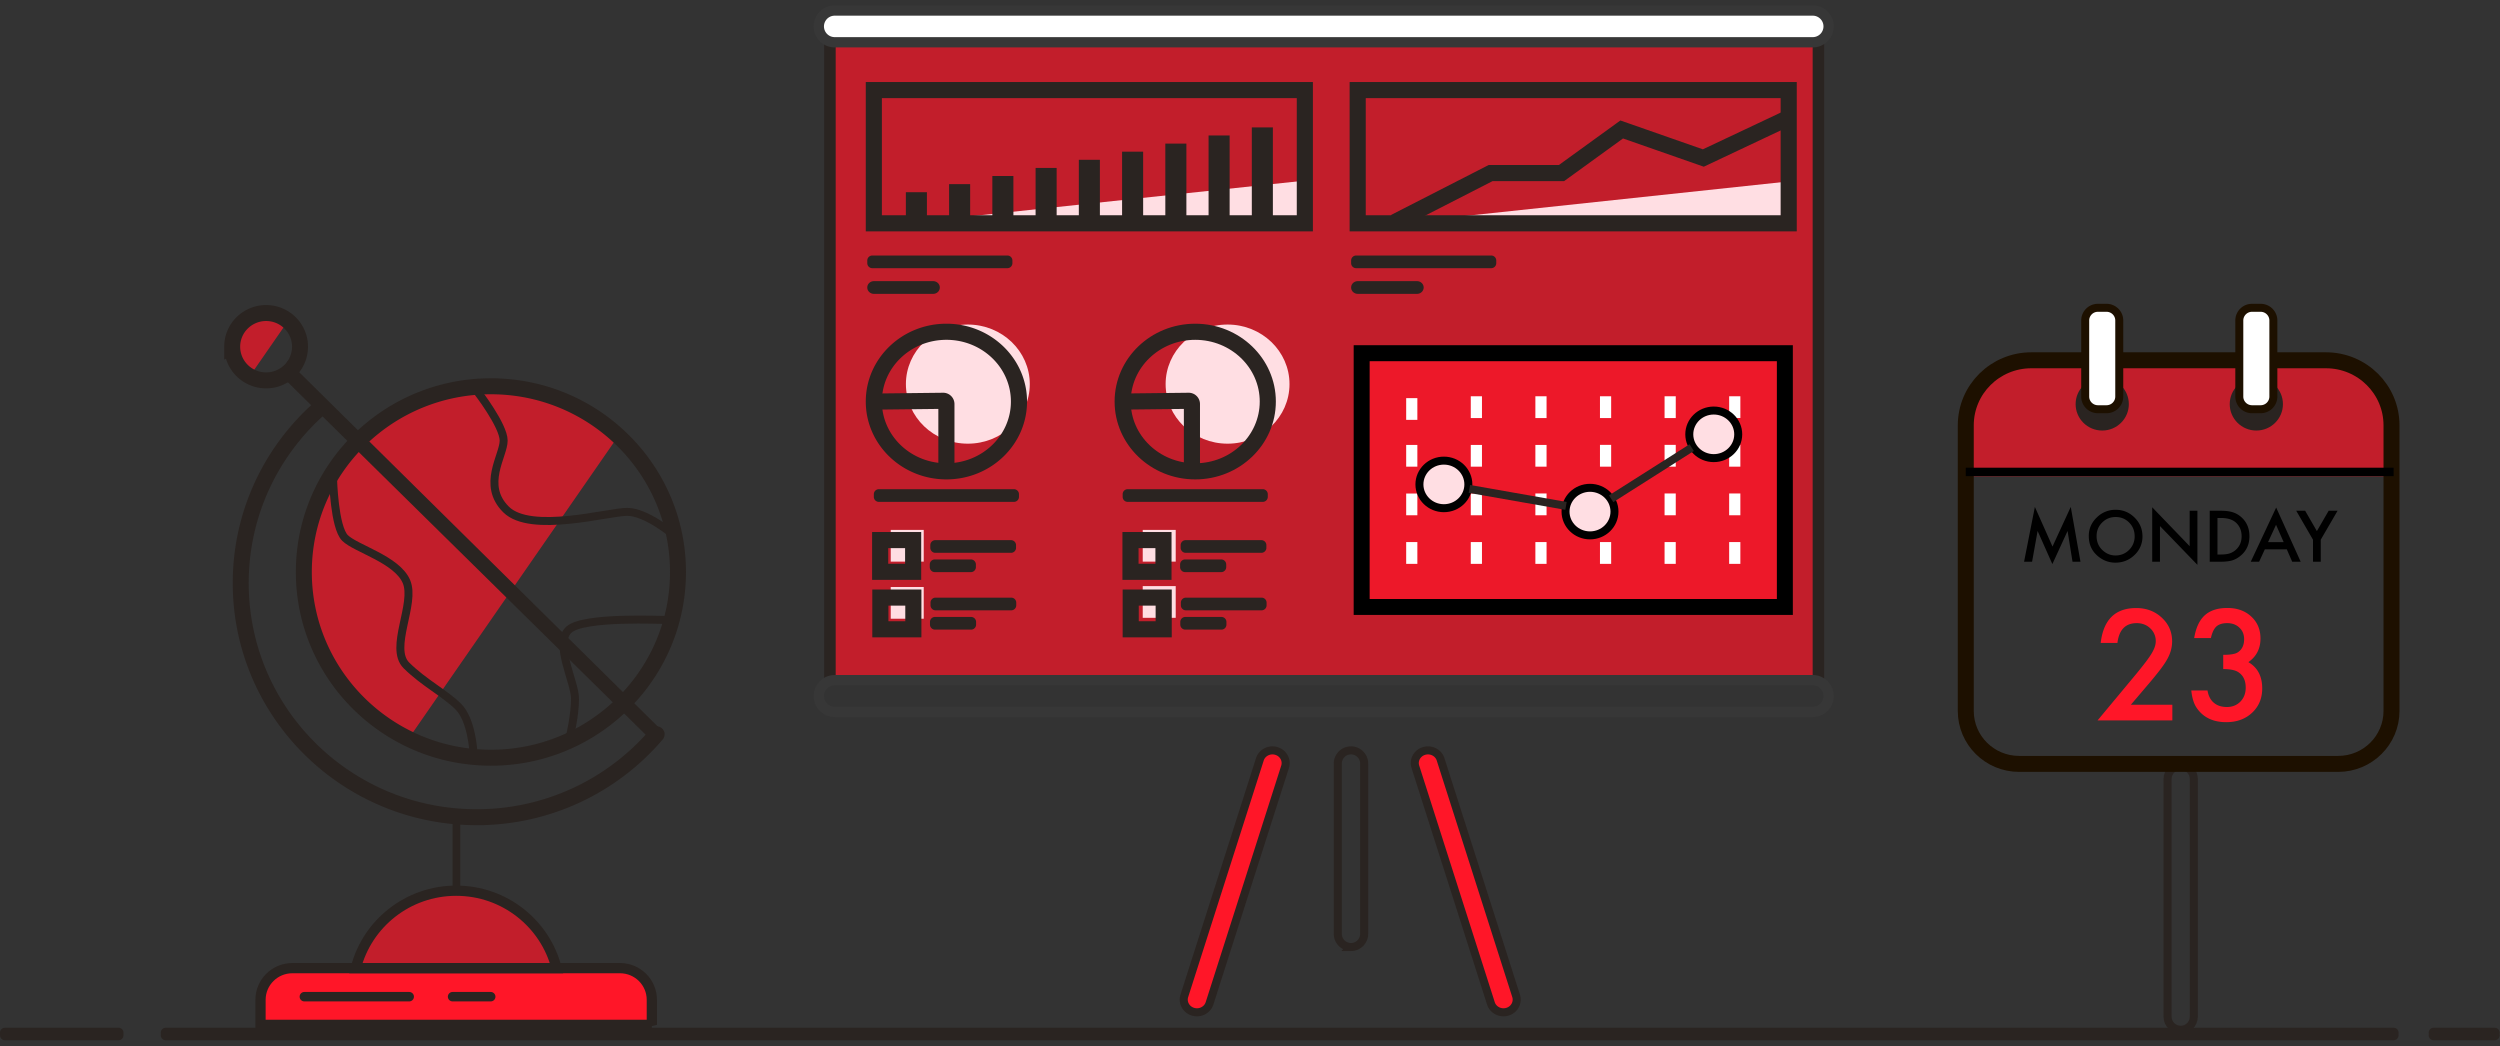 <svg width="313" height="131" viewBox="0 0 313 131" xmlns="http://www.w3.org/2000/svg"><rect x="0" y="0" width="313" height="131" fill="#333333" stroke="none"/><script xmlns="" type="text/javascript" charset="utf-8" id="zm-extension"/><title>75F5A58C-CCD3-43C3-895F-B70CB87261A8</title><g fill="none" fill-rule="evenodd"><path fill="#000" d="M253.413 70.33l1.353-6.863 2.207 4.96 2.286-4.96 1.216 6.862h-.995l-.62-3.852-1.904 4.145-1.848-4.15-.692 3.857zm9.081-3.209c0 .706.24 1.286.717 1.74.475.455 1.022.683 1.644.683.675 0 1.244-.232 1.708-.695a2.343 2.343 0 0 0 .695-1.711c0-.681-.228-1.252-.687-1.712-.455-.463-1.019-.695-1.69-.695-.67 0-1.234.232-1.695.695-.46.458-.692 1.023-.692 1.695m-.978-.012c0-.899.332-1.67.995-2.315a3.288 3.288 0 0 1 2.382-.968c.916 0 1.701.326 2.357.976.658.65.987 1.431.987 2.344a3.13 3.13 0 0 1-.991 2.336c-.664.642-1.464.963-2.403.963-.83 0-1.576-.285-2.236-.856-.727-.631-1.09-1.458-1.09-2.48m7.94 3.221v-6.818l4.689 4.87v-4.436h.97v6.772l-4.689-4.858v4.47zm8.17-.906h.437c.436 0 .799-.046 1.088-.137.288-.096.549-.25.782-.458.478-.433.716-.997.716-1.691 0-.7-.236-1.268-.708-1.704-.424-.388-1.05-.582-1.878-.582h-.437v4.572zm-.97.905v-6.383h1.349c.647 0 1.158.064 1.533.19.402.124.767.335 1.095.632.663.602.995 1.392.995 2.37 0 .981-.345 1.775-1.037 2.381-.347.303-.71.514-1.09.633-.357.118-.86.177-1.512.177h-1.333zm9.257-2.455l-.953-2.17-1 2.17h1.953zm.395.905h-2.752l-.716 1.55h-1.046l3.182-6.783 3.069 6.783h-1.062l-.675-1.55zm3.278-1.207l-2.099-3.626h1.116l1.47 2.55 1.474-2.55h1.116l-2.107 3.626v2.758h-.97z"/><path d="M266.788 88.23h5.19v1.961h-9.359l4.837-5.813c.475-.58.874-1.081 1.196-1.505.321-.425.567-.78.735-1.067.343-.56.514-1.066.514-1.514a2.15 2.15 0 0 0-.685-1.621c-.457-.436-1.023-.654-1.697-.654-1.407 0-2.214.827-2.418 2.481h-2.094c.337-2.914 1.82-4.371 4.449-4.371 1.27 0 2.334.4 3.194 1.2.867.8 1.3 1.792 1.3 2.975 0 .752-.202 1.49-.604 2.212-.206.377-.505.823-.899 1.34a44.338 44.338 0 0 1-1.494 1.832l-2.165 2.544zm11.56-4.462v-1.782c.89 0 1.49-.1 1.796-.296.547-.346.82-.902.82-1.666 0-.592-.197-1.072-.595-1.442-.39-.377-.9-.565-1.524-.565-.584 0-1.035.14-1.355.42-.306.288-.535.772-.685 1.452h-2.094c.217-1.302.662-2.256 1.336-2.862.674-.606 1.615-.909 2.824-.909 1.222 0 2.217.358 2.987 1.075.77.711 1.155 1.627 1.155 2.75 0 1.266-.505 2.252-1.516 2.957 1.155.674 1.733 1.77 1.733 3.287 0 1.243-.422 2.257-1.263 3.046-.843.788-1.922 1.183-3.24 1.183-1.678 0-2.924-.613-3.736-1.837-.337-.513-.55-1.225-.64-2.132h2.03c.108.669.37 1.181.79 1.536.418.356.963.534 1.637.534.68 0 1.242-.225 1.688-.673.445-.46.667-1.041.667-1.747 0-.931-.333-1.594-1.002-1.989-.39-.226-.995-.34-1.813-.34" fill="#FF1628"/><path d="M299.417 59.636h-53.301v-6.383c0-4.5 3.674-8.146 8.206-8.146h36.888c4.532 0 8.207 3.647 8.207 8.146v6.383z" fill-opacity=".7" fill="#FF1628"/><path d="M273.022 128.926c.908 0 1.643-.73 1.643-1.632V97.523c0-.9-.735-1.631-1.643-1.631-.907 0-1.643.73-1.643 1.63v29.772c0 .902.736 1.632 1.643 1.632z" stroke="#2A2421" stroke-width="1.009"/><path d="M299.674 130.241H20.753a.624.624 0 0 1-.626-.62v-.328c0-.342.28-.62.626-.62h278.92c.347 0 .626.278.626.62v.328c0 .342-.28.62-.625.62m-284.842 0H.625a.623.623 0 0 1-.625-.62v-.328c0-.342.28-.62.625-.62h14.207c.346 0 .626.278.626.62v.328c0 .342-.28.62-.626.62m297.498 0h-7.632a.623.623 0 0 1-.625-.62v-.328c0-.342.28-.62.625-.62h7.631c.346 0 .625.278.625.62v.328c0 .342-.279.62-.625.62" fill="#2A2421"/><path d="M228.433 3.063v.817c0 .857-.7 1.552-1.564 1.552H104.25a1.558 1.558 0 0 1-1.563-1.552v-.817c0-.858.7-1.553 1.563-1.553h122.62c.864 0 1.564.695 1.564 1.553" fill="#FFF"/><path d="M292.739 95.64h-39.945c-3.688 0-6.679-2.969-6.679-6.63V53.253c0-4.5 3.675-8.146 8.207-8.146h36.888c4.533 0 8.207 3.647 8.207 8.146V89.01c0 3.661-2.99 6.63-6.678 6.63z" stroke="#1D1000" stroke-width="2"/><path fill="#000" d="M246.115 59.614h53.568v-1.058h-53.568z"/><path d="M259.868 50.597c0 1.826 1.491 3.307 3.33 3.307 1.84 0 3.332-1.481 3.332-3.307 0-1.827-1.491-3.308-3.331-3.308-1.84 0-3.331 1.481-3.331 3.308m19.294 0c0 1.826 1.491 3.307 3.33 3.307 1.841 0 3.332-1.481 3.332-3.307 0-1.827-1.49-3.308-3.331-3.308-1.84 0-3.331 1.481-3.331 3.308" fill="#2A2421"/><path d="M263.734 51.236h-1.07c-.882 0-1.597-.71-1.597-1.585v-9.53a1.59 1.59 0 0 1 1.597-1.585h1.07c.882 0 1.597.71 1.597 1.586v9.529c0 .875-.715 1.585-1.597 1.585" fill="#FFF"/><path d="M263.734 51.236h-1.07c-.882 0-1.597-.71-1.597-1.585v-9.53a1.59 1.59 0 0 1 1.597-1.585h1.07c.882 0 1.597.71 1.597 1.586v9.529c0 .875-.715 1.585-1.597 1.585z" stroke="#1D1000"/><path d="M283.028 51.236h-1.07c-.882 0-1.597-.71-1.597-1.585v-9.53a1.59 1.59 0 0 1 1.597-1.585h1.07c.882 0 1.597.71 1.597 1.586v9.529c0 .875-.715 1.585-1.597 1.585" fill="#FFF"/><path d="M283.028 51.236h-1.07c-.882 0-1.597-.71-1.597-1.585v-9.53a1.59 1.59 0 0 1 1.597-1.585h1.07c.882 0 1.597.71 1.597 1.586v9.529c0 .875-.715 1.585-1.597 1.585z" stroke="#1D1000"/><path fill="#2A2421" d="M56.661 111.345h.966v-9.875h-.966z"/><path d="M81.609 128.312H32.617v-3.139c0-2.19 1.788-3.963 3.992-3.963h41.007c2.205 0 3.993 1.774 3.993 3.963v3.14z" fill="#FF1628"/><path d="M69.683 121.212c-1.426-5.573-6.513-9.696-12.57-9.696-6.058 0-11.146 4.124-12.57 9.698l25.14-.002z" fill-opacity=".7" fill="#FF1628"/><path d="M51.227 125.377H38.11a.594.594 0 0 1-.596-.592c0-.326.266-.591.596-.591h13.117c.33 0 .597.265.597.591a.594.594 0 0 1-.597.592m10.206 0h-4.765a.594.594 0 0 1-.596-.592c0-.326.267-.591.596-.591h4.765c.33 0 .597.265.597.591a.594.594 0 0 1-.597.592" fill="#2A2421"/><path d="M81.609 128.312H32.617v-3.139c0-2.19 1.788-3.963 3.992-3.963h41.007c2.205 0 3.993 1.774 3.993 3.963v3.14z" stroke="#2A2421" stroke-width="1.282"/><path d="M69.683 121.212c-1.426-5.573-6.513-9.696-12.57-9.696-6.058 0-11.146 4.124-12.57 9.698l25.14-.002z" stroke="#2A2421" stroke-width="1.282"/><path d="M39.963 51.169c-6.03 5.367-9.824 13.16-9.824 21.832 0 16.189 13.22 29.313 29.527 29.313A29.55 29.55 0 0 0 82.21 91.932" stroke="#2A2421" stroke-width="2" stroke-linecap="round"/><path d="M77.41 54.585a23.433 23.433 0 0 0-15.948-6.223c-1.364 0-2.702.116-4.002.339a23.424 23.424 0 0 0-12.492 6.404C40.69 59.32 38.04 65.16 38.04 71.614c0 9.166 5.343 17.094 13.106 20.882M35.822 40.527a3.829 3.829 0 0 0-3.259-.96 3.828 3.828 0 0 0-2.039 1.045 3.772 3.772 0 0 0-1.131 2.696c0 1.496.872 2.791 2.14 3.41" fill-opacity=".7" fill="#FF1628"/><path d="M38.04 71.614c0 12.842 10.486 23.252 23.422 23.252a23.434 23.434 0 0 0 16.562-6.81c4.239-4.208 6.86-10.021 6.86-16.442 0-12.841-10.486-23.252-23.422-23.252a23.434 23.434 0 0 0-16.494 6.744c-4.278 4.213-6.928 10.053-6.928 16.508zm-8.97-28.206c0 2.329 1.9 4.216 4.246 4.216a4.248 4.248 0 0 0 3.003-1.235 4.189 4.189 0 0 0 1.244-2.981c0-2.328-1.902-4.216-4.247-4.216a4.252 4.252 0 0 0-2.99 1.223 4.189 4.189 0 0 0-1.257 2.993z" stroke="#2A2421" stroke-width="2"/><path stroke="#2A2421" stroke-linecap="round" d="M81.84 92.273L35.625 46.748l.505-.76 46.31 45.757zM59.749 49.006s3.31 4.277 3.31 6.16-2.795 5.549.3 8.62c3.094 3.072 12.775.298 15.17.298 2.396 0 5.79 2.873 5.79 2.873"/><path d="M83.47 77.609c-.4.066-10.497-.512-12.293 1.271-1.797 1.784.815 6.507.815 8.588 0 2.081-.624 4.656-.624 4.656M41.7 59.972s.15 6.044 1.497 7.382c1.348 1.337 6.488 2.675 7.685 5.449 1.198 2.774-2.195 8.323 0 10.503 2.196 2.18 4.791 3.469 6.488 5.153 1.697 1.685 1.896 5.648 1.896 5.648" stroke="#2A2421" stroke-linecap="round"/><path d="M149.373 126.67c-.872-.257-1.363-1.146-1.095-1.985l9.456-29.615c.268-.838 1.192-1.309 2.064-1.051.872.257 1.362 1.145 1.094 1.984l-9.456 29.615c-.268.839-1.192 1.31-2.063 1.052zm39.35 0c-.871.258-1.795-.213-2.063-1.052l-9.456-29.615c-.268-.839.222-1.727 1.094-1.984.872-.258 1.796.213 2.064 1.051l9.456 29.615c.268.839-.223 1.728-1.095 1.985" fill="#FF1628"/><path d="M188.723 126.67c-.871.258-1.795-.213-2.063-1.052l-9.456-29.615c-.268-.839.222-1.727 1.094-1.984.872-.258 1.796.213 2.064 1.051l9.456 29.615c.268.839-.223 1.728-1.095 1.985zm-39.35 0c.871.258 1.795-.213 2.063-1.052l9.456-29.615c.268-.839-.222-1.727-1.094-1.984-.872-.258-1.796.213-2.064 1.051l-9.456 29.615c-.268.839.223 1.728 1.095 1.985zm19.77-8.103c.912 0 1.652-.739 1.652-1.652V95.6a1.652 1.652 0 0 0-3.304 0v21.315c0 .913.739 1.652 1.652 1.652z" stroke="#2A2421" stroke-width="1.009"/><path fill-opacity=".7" fill="#FF1628" d="M104.49 84.827h122.558V5.619H104.49z"/><path fill="#2A2421" d="M226.944 85.531h1.446V4.734h-1.446zm-123.762.022h1.446V4.756h-1.446z"/><path d="M228.943 3.305a1.986 1.986 0 0 1-1.986 1.987H104.503a1.986 1.986 0 0 1 0-3.973h122.454c1.098 0 1.986.89 1.986 1.986" fill="#FFF"/><path d="M228.943 3.305a1.986 1.986 0 0 1-1.986 1.987H104.503a1.986 1.986 0 0 1 0-3.973h122.454c1.098 0 1.986.89 1.986 1.986z" stroke="#373737" stroke-width="1.288"/><path fill="#FFDEE3" d="M176.437 27.781l48.285.177.05-5.332z"/><path d="M186.704 33.578h-16.913a.63.63 0 0 1-.63-.628v-.332a.63.63 0 0 1 .63-.628h16.913c.348 0 .629.282.629.628v.332a.629.629 0 0 1-.629.628m-9.288 3.212h-7.428c-.456 0-.826-.356-.826-.794 0-.44.37-.795.826-.795h7.428c.456 0 .826.356.826.795 0 .438-.37.794-.826.794" fill="#2A2421"/><path stroke="#2A2421" stroke-width="2.018" d="M169.983 27.958h53.962v-16.68h-53.962z"/><path stroke="#2A2421" stroke-width="2.018" d="M174.592 27.825l12.029-6.156h8.878l7.538-5.46 10.22 3.574 11.15-5.263"/><path d="M113.42 48.09c0 4.12 3.471 7.458 7.754 7.458 4.283 0 7.755-3.338 7.755-7.458 0-4.118-3.472-7.457-7.755-7.457-4.283 0-7.755 3.34-7.755 7.457m32.517 0c0 4.12 3.472 7.458 7.755 7.458 4.284 0 7.755-3.338 7.755-7.458 0-4.118-3.471-7.457-7.755-7.457-4.283 0-7.755 3.34-7.755 7.457" fill="#FFDEE3"/><path d="M126.946 62.835h-16.914a.629.629 0 0 1-.628-.629v-.331a.63.63 0 0 1 .628-.629h16.914a.63.63 0 0 1 .629.629v.331a.629.629 0 0 1-.629.629m-.366 6.379h-9.475a.629.629 0 0 1-.629-.628v-.332a.63.63 0 0 1 .629-.629h9.475c.348 0 .629.282.629.629v.332a.629.629 0 0 1-.629.628m-5.027 2.416h-4.516a.63.63 0 0 1-.63-.628v-.331a.63.63 0 0 1 .63-.629h4.516a.63.63 0 0 1 .629.629v.331a.629.629 0 0 1-.629.629m36.546-8.796h-16.913a.63.63 0 0 1-.63-.629v-.331a.63.63 0 0 1 .63-.629h16.913c.347 0 .628.282.628.629v.331a.629.629 0 0 1-.628.629" fill="#2A2421"/><path d="M140.557 50.275c0 4.826 4.068 8.737 9.085 8.737 5.018 0 9.086-3.911 9.086-8.737 0-4.826-4.068-8.738-9.086-8.738-5.017 0-9.085 3.912-9.085 8.738z" stroke="#2A2421" stroke-width="2.018"/><path d="M140.557 50.275l8.254-.095a.406.406 0 0 1 .418.398v8.037m-39.825-8.34c0 4.826 4.068 8.737 9.086 8.737 5.017 0 9.085-3.911 9.085-8.737 0-4.826-4.068-8.738-9.085-8.738-5.018 0-9.086 3.912-9.086 8.738z" stroke="#2A2421" stroke-width="2.018"/><path d="M109.817 50.275l8.254-.095a.406.406 0 0 1 .419.398v8.037" stroke="#2A2421" stroke-width="2.018"/><path fill="#FFDEE3" d="M111.52 70.315h4.13v-3.971h-4.13zm31.55 0h4.13v-3.971h-4.13zm0 7.035h4.13v-3.97h-4.13zm-31.55.114h4.13v-3.972h-4.13z"/><path stroke="#2A2421" stroke-width="2.018" d="M110.196 71.59h4.13v-3.972h-4.13z"/><path d="M126.606 76.413h-9.475a.629.629 0 0 1-.629-.629v-.331c0-.347.281-.629.629-.629h9.475c.348 0 .629.282.629.629v.331a.629.629 0 0 1-.629.629m-5.028 2.417h-4.516a.629.629 0 0 1-.629-.629v-.332c0-.346.281-.628.629-.628h4.516c.348 0 .629.282.629.628v.332a.629.629 0 0 1-.629.629" fill="#2A2421"/><path stroke="#2A2421" stroke-width="2.018" d="M110.221 78.788h4.13v-3.972h-4.13z"/><path d="M157.923 69.214h-9.476a.629.629 0 0 1-.628-.628v-.332c0-.347.28-.629.628-.629h9.476c.347 0 .628.282.628.629v.332a.629.629 0 0 1-.628.628m-5.028 2.416h-4.517a.63.63 0 0 1-.629-.628v-.331a.63.63 0 0 1 .63-.629h4.516c.348 0 .628.282.628.629v.331a.629.629 0 0 1-.628.629" fill="#2A2421"/><path stroke="#2A2421" stroke-width="2.018" d="M141.537 71.59h4.13v-3.972h-4.13z"/><path d="M157.948 76.413h-9.475a.629.629 0 0 1-.629-.629v-.331a.63.63 0 0 1 .629-.629h9.475c.348 0 .629.282.629.629v.331a.629.629 0 0 1-.629.629m-5.028 2.417h-4.516a.63.63 0 0 1-.63-.629v-.332a.63.63 0 0 1 .63-.628h4.517c.347 0 .628.282.628.628v.332a.629.629 0 0 1-.628.629" fill="#2A2421"/><path stroke="#2A2421" stroke-width="2.018" d="M141.564 78.788h4.13v-3.972h-4.13z"/><path d="M146.753 85.483h34.406" fill="#FFF"/><path d="M228.943 87.144a1.986 1.986 0 0 1-1.986 1.986H104.503a1.986 1.986 0 0 1 0-3.972h122.454c1.098 0 1.986.89 1.986 1.986z" stroke="#373737" stroke-width="1.288"/><path fill="#FFDEE3" d="M114.894 27.781l48.285.177.05-5.332z"/><path d="M126.126 33.578h-16.914a.63.63 0 0 1-.629-.628v-.332a.63.63 0 0 1 .63-.628h16.913c.347 0 .628.282.628.628v.332a.629.629 0 0 1-.628.628m-9.289 3.212h-7.428c-.456 0-.826-.356-.826-.794 0-.44.37-.795.826-.795h7.428c.456 0 .827.356.827.795 0 .438-.37.794-.827.794" fill="#2A2421"/><path stroke="#2A2421" stroke-width="2.018" d="M109.404 27.958h53.962v-16.68h-53.962z"/><path fill="#2A2421" d="M113.413 27.486h2.637v-3.419h-2.637zm5.414 0h2.637v-4.433h-2.637zm5.415 0h2.636v-5.449h-2.636zm5.414 0h2.636v-6.463h-2.636zm5.414 0h2.637v-7.478h-2.636zm5.415 0h2.637v-8.493h-2.637zm5.415 0h2.636v-9.508h-2.637zm5.414 0h2.637V16.964h-2.637zm5.414 0h2.637V15.949h-2.637z"/><path fill-opacity=".7" fill="#FF1628" d="M170.48 75.992h52.984V44.221h-52.983z"/><path stroke="#000" stroke-width="2" d="M170.48 75.992h52.984V44.221h-52.983z"/><path fill="#FFF" d="M176.053 52.568h1.4v-2.724h-1.4zm0 5.858h1.4v-2.723h-1.4zm0 6.084h1.4v-2.723h-1.4zm0 6.085h1.4v-2.724h-1.4zm8.087-18.255h1.402v-2.723h-1.401zm0 6.086h1.402v-2.723h-1.401zm0 6.084h1.402v-2.723h-1.401zm0 6.085h1.402v-2.724h-1.401zm8.088-18.255h1.401v-2.723h-1.4zm0 6.086h1.401v-2.723h-1.4zm0 6.084h1.401v-2.723h-1.4zm0 6.085h1.401v-2.724h-1.4zm8.087-18.255h1.401v-2.723h-1.4zm0 6.086h1.401v-2.723h-1.4zm0 6.084h1.401v-2.723h-1.4zm0 6.085h1.401v-2.724h-1.4zm8.088-18.255h1.401v-2.723h-1.4zm0 6.086h1.401v-2.723h-1.4zm0 6.084h1.401v-2.723h-1.4zm0 6.085h1.401v-2.724h-1.4zm8.087-18.255h1.402v-2.723h-1.401zm0 6.086h1.402v-2.723h-1.401zm0 6.084h1.402v-2.723h-1.401zm0 6.085h1.402v-2.724h-1.401z"/><path d="M177.712 60.648c0 1.645 1.371 2.978 3.063 2.978 1.693 0 3.064-1.333 3.064-2.978 0-1.645-1.371-2.978-3.064-2.978-1.692 0-3.063 1.333-3.063 2.978" fill="#FFDEE3"/><path d="M177.712 60.648c0 1.645 1.371 2.978 3.063 2.978 1.693 0 3.064-1.333 3.064-2.978 0-1.645-1.371-2.978-3.064-2.978-1.692 0-3.063 1.333-3.063 2.978z" stroke="#000"/><path d="M196.005 64.052c0 1.645 1.372 2.978 3.064 2.978s3.063-1.333 3.063-2.978c0-1.645-1.37-2.978-3.063-2.978-1.692 0-3.064 1.333-3.064 2.978" fill="#FFDEE3"/><path d="M196.005 64.052c0 1.645 1.372 2.978 3.064 2.978s3.063-1.333 3.063-2.978c0-1.645-1.37-2.978-3.063-2.978-1.692 0-3.064 1.333-3.064 2.978z" stroke="#000"/><path d="M211.499 54.378c0 1.645 1.371 2.979 3.063 2.979 1.692 0 3.064-1.334 3.064-2.979s-1.372-2.978-3.064-2.978-3.063 1.333-3.063 2.978" fill="#FFDEE3"/><path d="M211.499 54.378c0 1.645 1.371 2.979 3.063 2.979 1.692 0 3.064-1.334 3.064-2.979s-1.372-2.978-3.064-2.978-3.063 1.333-3.063 2.978z" stroke="#000"/><path d="M183.967 61.213l12.096 2.127m5.651-.894l10.087-6.403" stroke="#2A2421"/></g></svg>